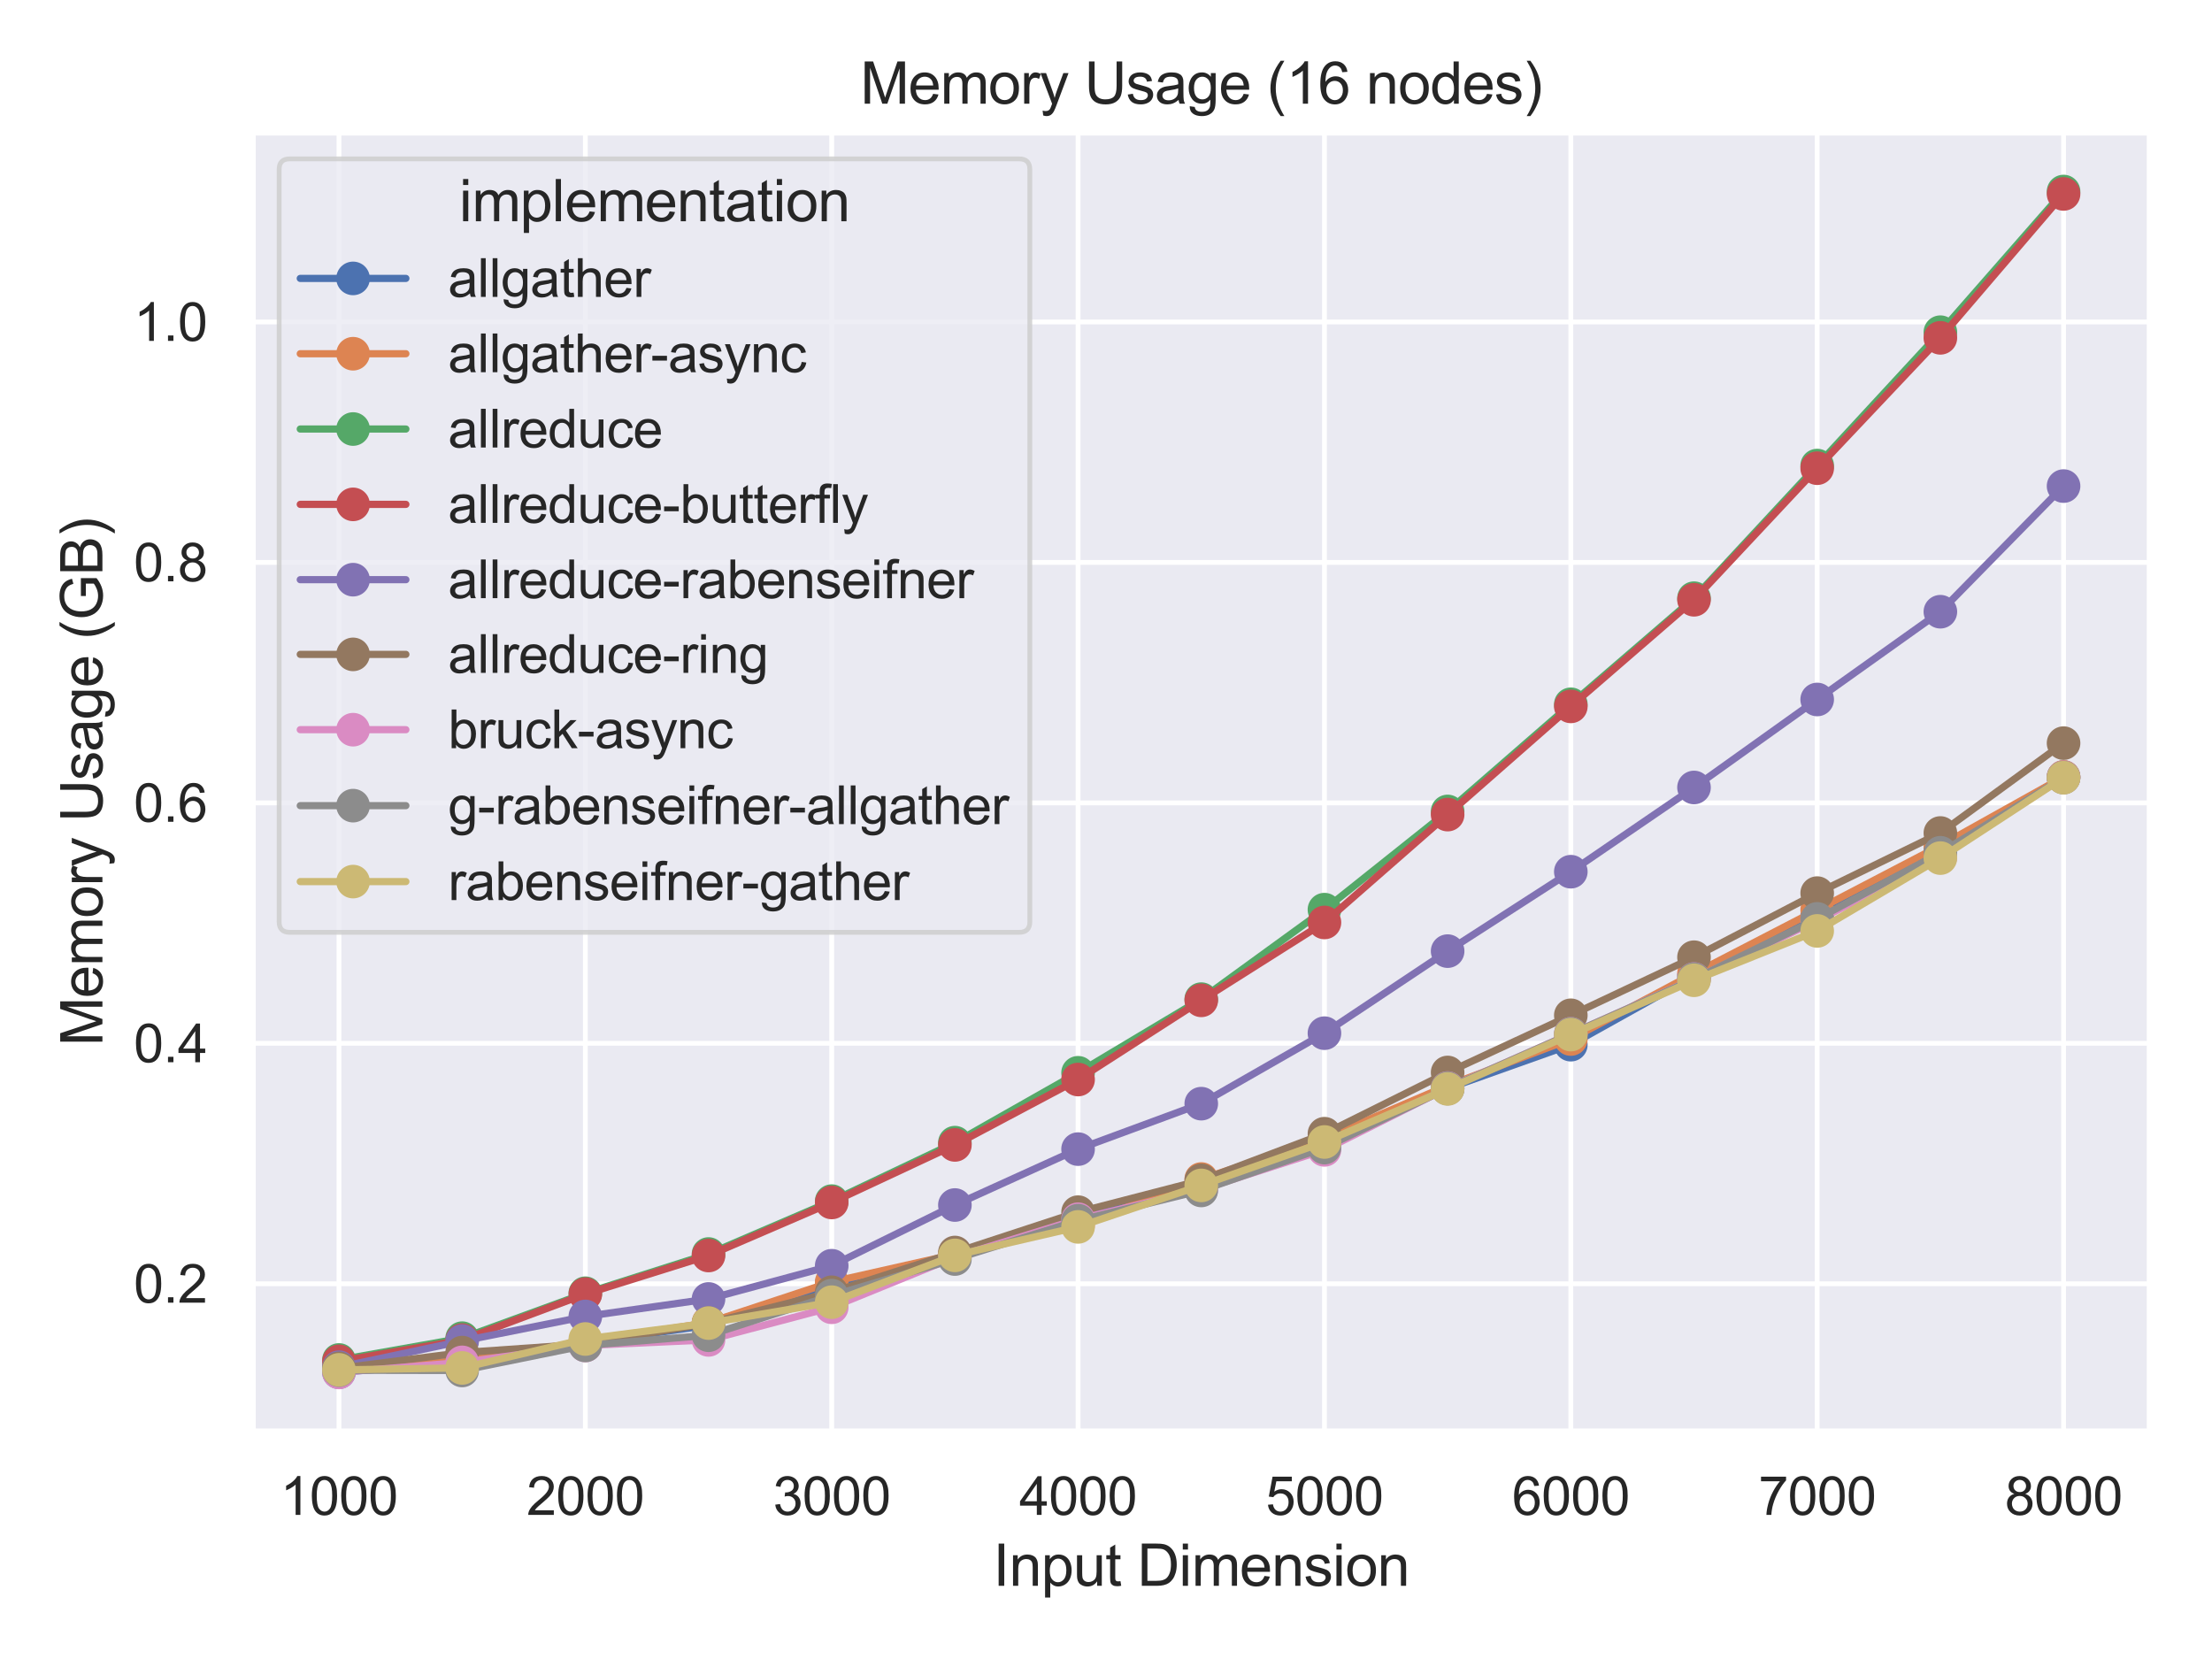 <?xml version="1.0" encoding="utf-8" standalone="no"?>
<!DOCTYPE svg PUBLIC "-//W3C//DTD SVG 1.1//EN"
  "http://www.w3.org/Graphics/SVG/1.1/DTD/svg11.dtd">
<svg height="345.6pt" version="1.1" viewBox="0 0 460.8 345.6" width="460.8pt" xmlns="http://www.w3.org/2000/svg" xmlns:xlink="http://www.w3.org/1999/xlink">
 <defs>
  <style type="text/css">*{stroke-linecap:butt;stroke-linejoin:round;}</style>
 </defs>
 <g id="figure_1">
  <g id="patch_1">
   <path d="M 0 345.6 
L 460.8 345.6 
L 460.8 0 
L 0 0 
z
" style="fill:#ffffff;"/>
  </g>
  <g id="axes_1">
   <g id="patch_2">
    <path d="M 52.65 298.204 
L 447.84 298.204 
L 447.84 27.6 
L 52.65 27.6 
z
" style="fill:#eaeaf2;"/>
   </g>
   <g id="matplotlib.axis_1">
    <g id="xtick_1">
     <g id="line2d_1">
      <path clip-path="url(#p76d28eff48)" d="M 70.613 298.204 
L 70.613 27.6 
" style="fill:none;stroke:#ffffff;stroke-linecap:round;"/>
     </g>
     <g id="text_1">
      <!-- 1000 -->
      <g style="fill:#262626;" transform="translate(58.379 315.577)scale(0.11 -0.11)">
       <defs>
        <path d="M 2384 0 
L 1822 0 
L 1822 3584 
Q 1619 3391 1289 3197 
Q 959 3003 697 2906 
L 697 3450 
Q 1169 3672 1522 3987 
Q 1875 4303 2022 4600 
L 2384 4600 
L 2384 0 
z
" id="ArialMT-31" transform="scale(0.016)"/>
        <path d="M 266 2259 
Q 266 3072 433 3567 
Q 600 4063 929 4331 
Q 1259 4600 1759 4600 
Q 2128 4600 2406 4451 
Q 2684 4303 2865 4023 
Q 3047 3744 3150 3342 
Q 3253 2941 3253 2259 
Q 3253 1453 3087 958 
Q 2922 463 2592 192 
Q 2263 -78 1759 -78 
Q 1097 -78 719 397 
Q 266 969 266 2259 
z
M 844 2259 
Q 844 1131 1108 757 
Q 1372 384 1759 384 
Q 2147 384 2411 759 
Q 2675 1134 2675 2259 
Q 2675 3391 2411 3762 
Q 2147 4134 1753 4134 
Q 1366 4134 1134 3806 
Q 844 3388 844 2259 
z
" id="ArialMT-30" transform="scale(0.016)"/>
       </defs>
       <use xlink:href="#ArialMT-31"/>
       <use x="55.615" xlink:href="#ArialMT-30"/>
       <use x="111.23" xlink:href="#ArialMT-30"/>
       <use x="166.846" xlink:href="#ArialMT-30"/>
      </g>
     </g>
    </g>
    <g id="xtick_2">
     <g id="line2d_2">
      <path clip-path="url(#p76d28eff48)" d="M 121.937 298.204 
L 121.937 27.6 
" style="fill:none;stroke:#ffffff;stroke-linecap:round;"/>
     </g>
     <g id="text_2">
      <!-- 2000 -->
      <g style="fill:#262626;" transform="translate(109.702 315.577)scale(0.11 -0.11)">
       <defs>
        <path d="M 3222 541 
L 3222 0 
L 194 0 
Q 188 203 259 391 
Q 375 700 629 1000 
Q 884 1300 1366 1694 
Q 2113 2306 2375 2664 
Q 2638 3022 2638 3341 
Q 2638 3675 2398 3904 
Q 2159 4134 1775 4134 
Q 1369 4134 1125 3890 
Q 881 3647 878 3216 
L 300 3275 
Q 359 3922 746 4261 
Q 1134 4600 1788 4600 
Q 2447 4600 2831 4234 
Q 3216 3869 3216 3328 
Q 3216 3053 3103 2787 
Q 2991 2522 2730 2228 
Q 2469 1934 1863 1422 
Q 1356 997 1212 845 
Q 1069 694 975 541 
L 3222 541 
z
" id="ArialMT-32" transform="scale(0.016)"/>
       </defs>
       <use xlink:href="#ArialMT-32"/>
       <use x="55.615" xlink:href="#ArialMT-30"/>
       <use x="111.23" xlink:href="#ArialMT-30"/>
       <use x="166.846" xlink:href="#ArialMT-30"/>
      </g>
     </g>
    </g>
    <g id="xtick_3">
     <g id="line2d_3">
      <path clip-path="url(#p76d28eff48)" d="M 173.26 298.204 
L 173.26 27.6 
" style="fill:none;stroke:#ffffff;stroke-linecap:round;"/>
     </g>
     <g id="text_3">
      <!-- 3000 -->
      <g style="fill:#262626;" transform="translate(161.026 315.577)scale(0.11 -0.11)">
       <defs>
        <path d="M 269 1209 
L 831 1284 
Q 928 806 1161 595 
Q 1394 384 1728 384 
Q 2125 384 2398 659 
Q 2672 934 2672 1341 
Q 2672 1728 2419 1979 
Q 2166 2231 1775 2231 
Q 1616 2231 1378 2169 
L 1441 2663 
Q 1497 2656 1531 2656 
Q 1891 2656 2178 2843 
Q 2466 3031 2466 3422 
Q 2466 3731 2256 3934 
Q 2047 4138 1716 4138 
Q 1388 4138 1169 3931 
Q 950 3725 888 3313 
L 325 3413 
Q 428 3978 793 4289 
Q 1159 4600 1703 4600 
Q 2078 4600 2393 4439 
Q 2709 4278 2876 4000 
Q 3044 3722 3044 3409 
Q 3044 3113 2884 2869 
Q 2725 2625 2413 2481 
Q 2819 2388 3044 2092 
Q 3269 1797 3269 1353 
Q 3269 753 2831 336 
Q 2394 -81 1725 -81 
Q 1122 -81 723 278 
Q 325 638 269 1209 
z
" id="ArialMT-33" transform="scale(0.016)"/>
       </defs>
       <use xlink:href="#ArialMT-33"/>
       <use x="55.615" xlink:href="#ArialMT-30"/>
       <use x="111.23" xlink:href="#ArialMT-30"/>
       <use x="166.846" xlink:href="#ArialMT-30"/>
      </g>
     </g>
    </g>
    <g id="xtick_4">
     <g id="line2d_4">
      <path clip-path="url(#p76d28eff48)" d="M 224.583 298.204 
L 224.583 27.6 
" style="fill:none;stroke:#ffffff;stroke-linecap:round;"/>
     </g>
     <g id="text_4">
      <!-- 4000 -->
      <g style="fill:#262626;" transform="translate(212.349 315.577)scale(0.11 -0.11)">
       <defs>
        <path d="M 2069 0 
L 2069 1097 
L 81 1097 
L 81 1613 
L 2172 4581 
L 2631 4581 
L 2631 1613 
L 3250 1613 
L 3250 1097 
L 2631 1097 
L 2631 0 
L 2069 0 
z
M 2069 1613 
L 2069 3678 
L 634 1613 
L 2069 1613 
z
" id="ArialMT-34" transform="scale(0.016)"/>
       </defs>
       <use xlink:href="#ArialMT-34"/>
       <use x="55.615" xlink:href="#ArialMT-30"/>
       <use x="111.23" xlink:href="#ArialMT-30"/>
       <use x="166.846" xlink:href="#ArialMT-30"/>
      </g>
     </g>
    </g>
    <g id="xtick_5">
     <g id="line2d_5">
      <path clip-path="url(#p76d28eff48)" d="M 275.907 298.204 
L 275.907 27.6 
" style="fill:none;stroke:#ffffff;stroke-linecap:round;"/>
     </g>
     <g id="text_5">
      <!-- 5000 -->
      <g style="fill:#262626;" transform="translate(263.673 315.577)scale(0.11 -0.11)">
       <defs>
        <path d="M 266 1200 
L 856 1250 
Q 922 819 1161 601 
Q 1400 384 1738 384 
Q 2144 384 2425 690 
Q 2706 997 2706 1503 
Q 2706 1984 2436 2262 
Q 2166 2541 1728 2541 
Q 1456 2541 1237 2417 
Q 1019 2294 894 2097 
L 366 2166 
L 809 4519 
L 3088 4519 
L 3088 3981 
L 1259 3981 
L 1013 2750 
Q 1425 3038 1878 3038 
Q 2478 3038 2890 2622 
Q 3303 2206 3303 1553 
Q 3303 931 2941 478 
Q 2500 -78 1738 -78 
Q 1113 -78 717 272 
Q 322 622 266 1200 
z
" id="ArialMT-35" transform="scale(0.016)"/>
       </defs>
       <use xlink:href="#ArialMT-35"/>
       <use x="55.615" xlink:href="#ArialMT-30"/>
       <use x="111.23" xlink:href="#ArialMT-30"/>
       <use x="166.846" xlink:href="#ArialMT-30"/>
      </g>
     </g>
    </g>
    <g id="xtick_6">
     <g id="line2d_6">
      <path clip-path="url(#p76d28eff48)" d="M 327.23 298.204 
L 327.23 27.6 
" style="fill:none;stroke:#ffffff;stroke-linecap:round;"/>
     </g>
     <g id="text_6">
      <!-- 6000 -->
      <g style="fill:#262626;" transform="translate(314.996 315.577)scale(0.11 -0.11)">
       <defs>
        <path d="M 3184 3459 
L 2625 3416 
Q 2550 3747 2413 3897 
Q 2184 4138 1850 4138 
Q 1581 4138 1378 3988 
Q 1113 3794 959 3422 
Q 806 3050 800 2363 
Q 1003 2672 1297 2822 
Q 1591 2972 1913 2972 
Q 2475 2972 2870 2558 
Q 3266 2144 3266 1488 
Q 3266 1056 3080 686 
Q 2894 316 2569 119 
Q 2244 -78 1831 -78 
Q 1128 -78 684 439 
Q 241 956 241 2144 
Q 241 3472 731 4075 
Q 1159 4600 1884 4600 
Q 2425 4600 2770 4297 
Q 3116 3994 3184 3459 
z
M 888 1484 
Q 888 1194 1011 928 
Q 1134 663 1356 523 
Q 1578 384 1822 384 
Q 2178 384 2434 671 
Q 2691 959 2691 1453 
Q 2691 1928 2437 2201 
Q 2184 2475 1800 2475 
Q 1419 2475 1153 2201 
Q 888 1928 888 1484 
z
" id="ArialMT-36" transform="scale(0.016)"/>
       </defs>
       <use xlink:href="#ArialMT-36"/>
       <use x="55.615" xlink:href="#ArialMT-30"/>
       <use x="111.23" xlink:href="#ArialMT-30"/>
       <use x="166.846" xlink:href="#ArialMT-30"/>
      </g>
     </g>
    </g>
    <g id="xtick_7">
     <g id="line2d_7">
      <path clip-path="url(#p76d28eff48)" d="M 378.553 298.204 
L 378.553 27.6 
" style="fill:none;stroke:#ffffff;stroke-linecap:round;"/>
     </g>
     <g id="text_7">
      <!-- 7000 -->
      <g style="fill:#262626;" transform="translate(366.319 315.577)scale(0.11 -0.11)">
       <defs>
        <path d="M 303 3981 
L 303 4522 
L 3269 4522 
L 3269 4084 
Q 2831 3619 2401 2847 
Q 1972 2075 1738 1259 
Q 1569 684 1522 0 
L 944 0 
Q 953 541 1156 1306 
Q 1359 2072 1739 2783 
Q 2119 3494 2547 3981 
L 303 3981 
z
" id="ArialMT-37" transform="scale(0.016)"/>
       </defs>
       <use xlink:href="#ArialMT-37"/>
       <use x="55.615" xlink:href="#ArialMT-30"/>
       <use x="111.23" xlink:href="#ArialMT-30"/>
       <use x="166.846" xlink:href="#ArialMT-30"/>
      </g>
     </g>
    </g>
    <g id="xtick_8">
     <g id="line2d_8">
      <path clip-path="url(#p76d28eff48)" d="M 429.877 298.204 
L 429.877 27.6 
" style="fill:none;stroke:#ffffff;stroke-linecap:round;"/>
     </g>
     <g id="text_8">
      <!-- 8000 -->
      <g style="fill:#262626;" transform="translate(417.643 315.577)scale(0.11 -0.11)">
       <defs>
        <path d="M 1131 2484 
Q 781 2613 612 2850 
Q 444 3088 444 3419 
Q 444 3919 803 4259 
Q 1163 4600 1759 4600 
Q 2359 4600 2725 4251 
Q 3091 3903 3091 3403 
Q 3091 3084 2923 2848 
Q 2756 2613 2416 2484 
Q 2838 2347 3058 2040 
Q 3278 1734 3278 1309 
Q 3278 722 2862 322 
Q 2447 -78 1769 -78 
Q 1091 -78 675 323 
Q 259 725 259 1325 
Q 259 1772 486 2073 
Q 713 2375 1131 2484 
z
M 1019 3438 
Q 1019 3113 1228 2906 
Q 1438 2700 1772 2700 
Q 2097 2700 2305 2904 
Q 2513 3109 2513 3406 
Q 2513 3716 2298 3927 
Q 2084 4138 1766 4138 
Q 1444 4138 1231 3931 
Q 1019 3725 1019 3438 
z
M 838 1322 
Q 838 1081 952 856 
Q 1066 631 1291 507 
Q 1516 384 1775 384 
Q 2178 384 2440 643 
Q 2703 903 2703 1303 
Q 2703 1709 2433 1975 
Q 2163 2241 1756 2241 
Q 1359 2241 1098 1978 
Q 838 1716 838 1322 
z
" id="ArialMT-38" transform="scale(0.016)"/>
       </defs>
       <use xlink:href="#ArialMT-38"/>
       <use x="55.615" xlink:href="#ArialMT-30"/>
       <use x="111.23" xlink:href="#ArialMT-30"/>
       <use x="166.846" xlink:href="#ArialMT-30"/>
      </g>
     </g>
    </g>
    <g id="text_9">
     <!-- Input Dimension -->
     <g style="fill:#262626;" transform="translate(206.891 330.353)scale(0.12 -0.12)">
      <defs>
       <path d="M 597 0 
L 597 4581 
L 1203 4581 
L 1203 0 
L 597 0 
z
" id="ArialMT-49" transform="scale(0.016)"/>
       <path d="M 422 0 
L 422 3319 
L 928 3319 
L 928 2847 
Q 1294 3394 1984 3394 
Q 2284 3394 2536 3286 
Q 2788 3178 2913 3003 
Q 3038 2828 3088 2588 
Q 3119 2431 3119 2041 
L 3119 0 
L 2556 0 
L 2556 2019 
Q 2556 2363 2490 2533 
Q 2425 2703 2258 2804 
Q 2091 2906 1866 2906 
Q 1506 2906 1245 2678 
Q 984 2450 984 1813 
L 984 0 
L 422 0 
z
" id="ArialMT-6e" transform="scale(0.016)"/>
       <path d="M 422 -1272 
L 422 3319 
L 934 3319 
L 934 2888 
Q 1116 3141 1344 3267 
Q 1572 3394 1897 3394 
Q 2322 3394 2647 3175 
Q 2972 2956 3137 2557 
Q 3303 2159 3303 1684 
Q 3303 1175 3120 767 
Q 2938 359 2589 142 
Q 2241 -75 1856 -75 
Q 1575 -75 1351 44 
Q 1128 163 984 344 
L 984 -1272 
L 422 -1272 
z
M 931 1641 
Q 931 1000 1190 694 
Q 1450 388 1819 388 
Q 2194 388 2461 705 
Q 2728 1022 2728 1688 
Q 2728 2322 2467 2637 
Q 2206 2953 1844 2953 
Q 1484 2953 1207 2617 
Q 931 2281 931 1641 
z
" id="ArialMT-70" transform="scale(0.016)"/>
       <path d="M 2597 0 
L 2597 488 
Q 2209 -75 1544 -75 
Q 1250 -75 995 37 
Q 741 150 617 320 
Q 494 491 444 738 
Q 409 903 409 1263 
L 409 3319 
L 972 3319 
L 972 1478 
Q 972 1038 1006 884 
Q 1059 663 1231 536 
Q 1403 409 1656 409 
Q 1909 409 2131 539 
Q 2353 669 2445 892 
Q 2538 1116 2538 1541 
L 2538 3319 
L 3100 3319 
L 3100 0 
L 2597 0 
z
" id="ArialMT-75" transform="scale(0.016)"/>
       <path d="M 1650 503 
L 1731 6 
Q 1494 -44 1306 -44 
Q 1000 -44 831 53 
Q 663 150 594 308 
Q 525 466 525 972 
L 525 2881 
L 113 2881 
L 113 3319 
L 525 3319 
L 525 4141 
L 1084 4478 
L 1084 3319 
L 1650 3319 
L 1650 2881 
L 1084 2881 
L 1084 941 
Q 1084 700 1114 631 
Q 1144 563 1211 522 
Q 1278 481 1403 481 
Q 1497 481 1650 503 
z
" id="ArialMT-74" transform="scale(0.016)"/>
       <path id="ArialMT-20" transform="scale(0.016)"/>
       <path d="M 494 0 
L 494 4581 
L 2072 4581 
Q 2606 4581 2888 4516 
Q 3281 4425 3559 4188 
Q 3922 3881 4101 3404 
Q 4281 2928 4281 2316 
Q 4281 1794 4159 1391 
Q 4038 988 3847 723 
Q 3656 459 3429 307 
Q 3203 156 2883 78 
Q 2563 0 2147 0 
L 494 0 
z
M 1100 541 
L 2078 541 
Q 2531 541 2789 625 
Q 3047 709 3200 863 
Q 3416 1078 3536 1442 
Q 3656 1806 3656 2325 
Q 3656 3044 3420 3430 
Q 3184 3816 2847 3947 
Q 2603 4041 2063 4041 
L 1100 4041 
L 1100 541 
z
" id="ArialMT-44" transform="scale(0.016)"/>
       <path d="M 425 3934 
L 425 4581 
L 988 4581 
L 988 3934 
L 425 3934 
z
M 425 0 
L 425 3319 
L 988 3319 
L 988 0 
L 425 0 
z
" id="ArialMT-69" transform="scale(0.016)"/>
       <path d="M 422 0 
L 422 3319 
L 925 3319 
L 925 2853 
Q 1081 3097 1340 3245 
Q 1600 3394 1931 3394 
Q 2300 3394 2536 3241 
Q 2772 3088 2869 2813 
Q 3263 3394 3894 3394 
Q 4388 3394 4653 3120 
Q 4919 2847 4919 2278 
L 4919 0 
L 4359 0 
L 4359 2091 
Q 4359 2428 4304 2576 
Q 4250 2725 4106 2815 
Q 3963 2906 3769 2906 
Q 3419 2906 3187 2673 
Q 2956 2441 2956 1928 
L 2956 0 
L 2394 0 
L 2394 2156 
Q 2394 2531 2256 2718 
Q 2119 2906 1806 2906 
Q 1569 2906 1367 2781 
Q 1166 2656 1075 2415 
Q 984 2175 984 1722 
L 984 0 
L 422 0 
z
" id="ArialMT-6d" transform="scale(0.016)"/>
       <path d="M 2694 1069 
L 3275 997 
Q 3138 488 2766 206 
Q 2394 -75 1816 -75 
Q 1088 -75 661 373 
Q 234 822 234 1631 
Q 234 2469 665 2931 
Q 1097 3394 1784 3394 
Q 2450 3394 2872 2941 
Q 3294 2488 3294 1666 
Q 3294 1616 3291 1516 
L 816 1516 
Q 847 969 1125 678 
Q 1403 388 1819 388 
Q 2128 388 2347 550 
Q 2566 713 2694 1069 
z
M 847 1978 
L 2700 1978 
Q 2663 2397 2488 2606 
Q 2219 2931 1791 2931 
Q 1403 2931 1139 2672 
Q 875 2413 847 1978 
z
" id="ArialMT-65" transform="scale(0.016)"/>
       <path d="M 197 991 
L 753 1078 
Q 800 744 1014 566 
Q 1228 388 1613 388 
Q 2000 388 2187 545 
Q 2375 703 2375 916 
Q 2375 1106 2209 1216 
Q 2094 1291 1634 1406 
Q 1016 1563 777 1677 
Q 538 1791 414 1992 
Q 291 2194 291 2438 
Q 291 2659 392 2848 
Q 494 3038 669 3163 
Q 800 3259 1026 3326 
Q 1253 3394 1513 3394 
Q 1903 3394 2198 3281 
Q 2494 3169 2634 2976 
Q 2775 2784 2828 2463 
L 2278 2388 
Q 2241 2644 2061 2787 
Q 1881 2931 1553 2931 
Q 1166 2931 1000 2803 
Q 834 2675 834 2503 
Q 834 2394 903 2306 
Q 972 2216 1119 2156 
Q 1203 2125 1616 2013 
Q 2213 1853 2448 1751 
Q 2684 1650 2818 1456 
Q 2953 1263 2953 975 
Q 2953 694 2789 445 
Q 2625 197 2315 61 
Q 2006 -75 1616 -75 
Q 969 -75 630 194 
Q 291 463 197 991 
z
" id="ArialMT-73" transform="scale(0.016)"/>
       <path d="M 213 1659 
Q 213 2581 725 3025 
Q 1153 3394 1769 3394 
Q 2453 3394 2887 2945 
Q 3322 2497 3322 1706 
Q 3322 1066 3130 698 
Q 2938 331 2570 128 
Q 2203 -75 1769 -75 
Q 1072 -75 642 372 
Q 213 819 213 1659 
z
M 791 1659 
Q 791 1022 1069 705 
Q 1347 388 1769 388 
Q 2188 388 2466 706 
Q 2744 1025 2744 1678 
Q 2744 2294 2464 2611 
Q 2184 2928 1769 2928 
Q 1347 2928 1069 2612 
Q 791 2297 791 1659 
z
" id="ArialMT-6f" transform="scale(0.016)"/>
      </defs>
      <use xlink:href="#ArialMT-49"/>
      <use x="27.783" xlink:href="#ArialMT-6e"/>
      <use x="83.398" xlink:href="#ArialMT-70"/>
      <use x="139.014" xlink:href="#ArialMT-75"/>
      <use x="194.629" xlink:href="#ArialMT-74"/>
      <use x="222.412" xlink:href="#ArialMT-20"/>
      <use x="250.195" xlink:href="#ArialMT-44"/>
      <use x="322.412" xlink:href="#ArialMT-69"/>
      <use x="344.629" xlink:href="#ArialMT-6d"/>
      <use x="427.93" xlink:href="#ArialMT-65"/>
      <use x="483.545" xlink:href="#ArialMT-6e"/>
      <use x="539.16" xlink:href="#ArialMT-73"/>
      <use x="589.16" xlink:href="#ArialMT-69"/>
      <use x="611.377" xlink:href="#ArialMT-6f"/>
      <use x="666.992" xlink:href="#ArialMT-6e"/>
     </g>
    </g>
   </g>
   <g id="matplotlib.axis_2">
    <g id="ytick_1">
     <g id="line2d_9">
      <path clip-path="url(#p76d28eff48)" d="M 52.65 267.433 
L 447.84 267.433 
" style="fill:none;stroke:#ffffff;stroke-linecap:round;"/>
     </g>
     <g id="text_10">
      <!-- 0.2 -->
      <g style="fill:#262626;" transform="translate(27.86 271.37)scale(0.11 -0.11)">
       <defs>
        <path d="M 581 0 
L 581 641 
L 1222 641 
L 1222 0 
L 581 0 
z
" id="ArialMT-2e" transform="scale(0.016)"/>
       </defs>
       <use xlink:href="#ArialMT-30"/>
       <use x="55.615" xlink:href="#ArialMT-2e"/>
       <use x="83.398" xlink:href="#ArialMT-32"/>
      </g>
     </g>
    </g>
    <g id="ytick_2">
     <g id="line2d_10">
      <path clip-path="url(#p76d28eff48)" d="M 52.65 217.343 
L 447.84 217.343 
" style="fill:none;stroke:#ffffff;stroke-linecap:round;"/>
     </g>
     <g id="text_11">
      <!-- 0.4 -->
      <g style="fill:#262626;" transform="translate(27.86 221.28)scale(0.11 -0.11)">
       <use xlink:href="#ArialMT-30"/>
       <use x="55.615" xlink:href="#ArialMT-2e"/>
       <use x="83.398" xlink:href="#ArialMT-34"/>
      </g>
     </g>
    </g>
    <g id="ytick_3">
     <g id="line2d_11">
      <path clip-path="url(#p76d28eff48)" d="M 52.65 167.253 
L 447.84 167.253 
" style="fill:none;stroke:#ffffff;stroke-linecap:round;"/>
     </g>
     <g id="text_12">
      <!-- 0.6 -->
      <g style="fill:#262626;" transform="translate(27.86 171.19)scale(0.11 -0.11)">
       <use xlink:href="#ArialMT-30"/>
       <use x="55.615" xlink:href="#ArialMT-2e"/>
       <use x="83.398" xlink:href="#ArialMT-36"/>
      </g>
     </g>
    </g>
    <g id="ytick_4">
     <g id="line2d_12">
      <path clip-path="url(#p76d28eff48)" d="M 52.65 117.164 
L 447.84 117.164 
" style="fill:none;stroke:#ffffff;stroke-linecap:round;"/>
     </g>
     <g id="text_13">
      <!-- 0.8 -->
      <g style="fill:#262626;" transform="translate(27.86 121.1)scale(0.11 -0.11)">
       <use xlink:href="#ArialMT-30"/>
       <use x="55.615" xlink:href="#ArialMT-2e"/>
       <use x="83.398" xlink:href="#ArialMT-38"/>
      </g>
     </g>
    </g>
    <g id="ytick_5">
     <g id="line2d_13">
      <path clip-path="url(#p76d28eff48)" d="M 52.65 67.074 
L 447.84 67.074 
" style="fill:none;stroke:#ffffff;stroke-linecap:round;"/>
     </g>
     <g id="text_14">
      <!-- 1.0 -->
      <g style="fill:#262626;" transform="translate(27.86 71.011)scale(0.11 -0.11)">
       <use xlink:href="#ArialMT-31"/>
       <use x="55.615" xlink:href="#ArialMT-2e"/>
       <use x="83.398" xlink:href="#ArialMT-30"/>
      </g>
     </g>
    </g>
    <g id="text_15">
     <!-- Memory Usage (GB) -->
     <g style="fill:#262626;" transform="translate(21.334 217.91)rotate(-90)scale(0.12 -0.12)">
      <defs>
       <path d="M 475 0 
L 475 4581 
L 1388 4581 
L 2472 1338 
Q 2622 884 2691 659 
Q 2769 909 2934 1394 
L 4031 4581 
L 4847 4581 
L 4847 0 
L 4263 0 
L 4263 3834 
L 2931 0 
L 2384 0 
L 1059 3900 
L 1059 0 
L 475 0 
z
" id="ArialMT-4d" transform="scale(0.016)"/>
       <path d="M 416 0 
L 416 3319 
L 922 3319 
L 922 2816 
Q 1116 3169 1280 3281 
Q 1444 3394 1641 3394 
Q 1925 3394 2219 3213 
L 2025 2691 
Q 1819 2813 1613 2813 
Q 1428 2813 1281 2702 
Q 1134 2591 1072 2394 
Q 978 2094 978 1738 
L 978 0 
L 416 0 
z
" id="ArialMT-72" transform="scale(0.016)"/>
       <path d="M 397 -1278 
L 334 -750 
Q 519 -800 656 -800 
Q 844 -800 956 -737 
Q 1069 -675 1141 -563 
Q 1194 -478 1313 -144 
Q 1328 -97 1363 -6 
L 103 3319 
L 709 3319 
L 1400 1397 
Q 1534 1031 1641 628 
Q 1738 1016 1872 1384 
L 2581 3319 
L 3144 3319 
L 1881 -56 
Q 1678 -603 1566 -809 
Q 1416 -1088 1222 -1217 
Q 1028 -1347 759 -1347 
Q 597 -1347 397 -1278 
z
" id="ArialMT-79" transform="scale(0.016)"/>
       <path d="M 3500 4581 
L 4106 4581 
L 4106 1934 
Q 4106 1244 3950 837 
Q 3794 431 3386 176 
Q 2978 -78 2316 -78 
Q 1672 -78 1262 144 
Q 853 366 678 786 
Q 503 1206 503 1934 
L 503 4581 
L 1109 4581 
L 1109 1938 
Q 1109 1341 1220 1058 
Q 1331 775 1601 622 
Q 1872 469 2263 469 
Q 2931 469 3215 772 
Q 3500 1075 3500 1938 
L 3500 4581 
z
" id="ArialMT-55" transform="scale(0.016)"/>
       <path d="M 2588 409 
Q 2275 144 1986 34 
Q 1697 -75 1366 -75 
Q 819 -75 525 192 
Q 231 459 231 875 
Q 231 1119 342 1320 
Q 453 1522 633 1644 
Q 813 1766 1038 1828 
Q 1203 1872 1538 1913 
Q 2219 1994 2541 2106 
Q 2544 2222 2544 2253 
Q 2544 2597 2384 2738 
Q 2169 2928 1744 2928 
Q 1347 2928 1158 2789 
Q 969 2650 878 2297 
L 328 2372 
Q 403 2725 575 2942 
Q 747 3159 1072 3276 
Q 1397 3394 1825 3394 
Q 2250 3394 2515 3294 
Q 2781 3194 2906 3042 
Q 3031 2891 3081 2659 
Q 3109 2516 3109 2141 
L 3109 1391 
Q 3109 606 3145 398 
Q 3181 191 3288 0 
L 2700 0 
Q 2613 175 2588 409 
z
M 2541 1666 
Q 2234 1541 1622 1453 
Q 1275 1403 1131 1340 
Q 988 1278 909 1158 
Q 831 1038 831 891 
Q 831 666 1001 516 
Q 1172 366 1500 366 
Q 1825 366 2078 508 
Q 2331 650 2450 897 
Q 2541 1088 2541 1459 
L 2541 1666 
z
" id="ArialMT-61" transform="scale(0.016)"/>
       <path d="M 319 -275 
L 866 -356 
Q 900 -609 1056 -725 
Q 1266 -881 1628 -881 
Q 2019 -881 2231 -725 
Q 2444 -569 2519 -288 
Q 2563 -116 2559 434 
Q 2191 0 1641 0 
Q 956 0 581 494 
Q 206 988 206 1678 
Q 206 2153 378 2554 
Q 550 2956 876 3175 
Q 1203 3394 1644 3394 
Q 2231 3394 2613 2919 
L 2613 3319 
L 3131 3319 
L 3131 450 
Q 3131 -325 2973 -648 
Q 2816 -972 2473 -1159 
Q 2131 -1347 1631 -1347 
Q 1038 -1347 672 -1080 
Q 306 -813 319 -275 
z
M 784 1719 
Q 784 1066 1043 766 
Q 1303 466 1694 466 
Q 2081 466 2343 764 
Q 2606 1063 2606 1700 
Q 2606 2309 2336 2618 
Q 2066 2928 1684 2928 
Q 1309 2928 1046 2623 
Q 784 2319 784 1719 
z
" id="ArialMT-67" transform="scale(0.016)"/>
       <path d="M 1497 -1347 
Q 1031 -759 709 28 
Q 388 816 388 1659 
Q 388 2403 628 3084 
Q 909 3875 1497 4659 
L 1900 4659 
Q 1522 4009 1400 3731 
Q 1209 3300 1100 2831 
Q 966 2247 966 1656 
Q 966 153 1900 -1347 
L 1497 -1347 
z
" id="ArialMT-28" transform="scale(0.016)"/>
       <path d="M 2638 1797 
L 2638 2334 
L 4578 2338 
L 4578 638 
Q 4131 281 3656 101 
Q 3181 -78 2681 -78 
Q 2006 -78 1454 211 
Q 903 500 622 1047 
Q 341 1594 341 2269 
Q 341 2938 620 3517 
Q 900 4097 1425 4378 
Q 1950 4659 2634 4659 
Q 3131 4659 3532 4498 
Q 3934 4338 4162 4050 
Q 4391 3763 4509 3300 
L 3963 3150 
Q 3859 3500 3706 3700 
Q 3553 3900 3268 4020 
Q 2984 4141 2638 4141 
Q 2222 4141 1919 4014 
Q 1616 3888 1430 3681 
Q 1244 3475 1141 3228 
Q 966 2803 966 2306 
Q 966 1694 1177 1281 
Q 1388 869 1791 669 
Q 2194 469 2647 469 
Q 3041 469 3416 620 
Q 3791 772 3984 944 
L 3984 1797 
L 2638 1797 
z
" id="ArialMT-47" transform="scale(0.016)"/>
       <path d="M 469 0 
L 469 4581 
L 2188 4581 
Q 2713 4581 3030 4442 
Q 3347 4303 3526 4014 
Q 3706 3725 3706 3409 
Q 3706 3116 3547 2856 
Q 3388 2597 3066 2438 
Q 3481 2316 3704 2022 
Q 3928 1728 3928 1328 
Q 3928 1006 3792 729 
Q 3656 453 3456 303 
Q 3256 153 2954 76 
Q 2653 0 2216 0 
L 469 0 
z
M 1075 2656 
L 2066 2656 
Q 2469 2656 2644 2709 
Q 2875 2778 2992 2937 
Q 3109 3097 3109 3338 
Q 3109 3566 3000 3739 
Q 2891 3913 2687 3977 
Q 2484 4041 1991 4041 
L 1075 4041 
L 1075 2656 
z
M 1075 541 
L 2216 541 
Q 2509 541 2628 563 
Q 2838 600 2978 687 
Q 3119 775 3209 942 
Q 3300 1109 3300 1328 
Q 3300 1584 3169 1773 
Q 3038 1963 2805 2039 
Q 2572 2116 2134 2116 
L 1075 2116 
L 1075 541 
z
" id="ArialMT-42" transform="scale(0.016)"/>
       <path d="M 791 -1347 
L 388 -1347 
Q 1322 153 1322 1656 
Q 1322 2244 1188 2822 
Q 1081 3291 891 3722 
Q 769 4003 388 4659 
L 791 4659 
Q 1378 3875 1659 3084 
Q 1900 2403 1900 1659 
Q 1900 816 1576 28 
Q 1253 -759 791 -1347 
z
" id="ArialMT-29" transform="scale(0.016)"/>
      </defs>
      <use xlink:href="#ArialMT-4d"/>
      <use x="83.301" xlink:href="#ArialMT-65"/>
      <use x="138.916" xlink:href="#ArialMT-6d"/>
      <use x="222.217" xlink:href="#ArialMT-6f"/>
      <use x="277.832" xlink:href="#ArialMT-72"/>
      <use x="311.133" xlink:href="#ArialMT-79"/>
      <use x="361.133" xlink:href="#ArialMT-20"/>
      <use x="388.916" xlink:href="#ArialMT-55"/>
      <use x="461.133" xlink:href="#ArialMT-73"/>
      <use x="511.133" xlink:href="#ArialMT-61"/>
      <use x="566.748" xlink:href="#ArialMT-67"/>
      <use x="622.363" xlink:href="#ArialMT-65"/>
      <use x="677.979" xlink:href="#ArialMT-20"/>
      <use x="705.762" xlink:href="#ArialMT-28"/>
      <use x="739.062" xlink:href="#ArialMT-47"/>
      <use x="816.846" xlink:href="#ArialMT-42"/>
      <use x="883.545" xlink:href="#ArialMT-29"/>
     </g>
    </g>
   </g>
   <g id="line2d_14">
    <path clip-path="url(#p76d28eff48)" d="M 70.613 285.857 
L 96.275 283.978 
L 121.937 279.736 
L 147.598 276.089 
L 173.26 267.417 
L 198.922 261.547 
L 224.583 253.971 
L 250.245 246.708 
L 275.907 237.896 
L 301.568 226.751 
L 327.23 217.625 
L 352.892 203.318 
L 378.553 190.686 
L 404.215 176.692 
L 429.877 161.884 
" style="fill:none;stroke:#4c72b0;stroke-linecap:round;stroke-width:1.5;"/>
    <defs>
     <path d="M 0 3 
C 0.796 3 1.559 2.684 2.121 2.121 
C 2.684 1.559 3 0.796 3 0 
C 3 -0.796 2.684 -1.559 2.121 -2.121 
C 1.559 -2.684 0.796 -3 0 -3 
C -0.796 -3 -1.559 -2.684 -2.121 -2.121 
C -2.684 -1.559 -3 -0.796 -3 0 
C -3 0.796 -2.684 1.559 -2.121 2.121 
C -1.559 2.684 -0.796 3 0 3 
z
" id="m56d9f9e472" style="stroke:#4c72b0;"/>
    </defs>
    <g clip-path="url(#p76d28eff48)">
     <use style="fill:#4c72b0;stroke:#4c72b0;" x="70.613" xlink:href="#m56d9f9e472" y="285.857"/>
     <use style="fill:#4c72b0;stroke:#4c72b0;" x="96.275" xlink:href="#m56d9f9e472" y="283.978"/>
     <use style="fill:#4c72b0;stroke:#4c72b0;" x="121.937" xlink:href="#m56d9f9e472" y="279.736"/>
     <use style="fill:#4c72b0;stroke:#4c72b0;" x="147.598" xlink:href="#m56d9f9e472" y="276.089"/>
     <use style="fill:#4c72b0;stroke:#4c72b0;" x="173.26" xlink:href="#m56d9f9e472" y="267.417"/>
     <use style="fill:#4c72b0;stroke:#4c72b0;" x="198.922" xlink:href="#m56d9f9e472" y="261.547"/>
     <use style="fill:#4c72b0;stroke:#4c72b0;" x="224.583" xlink:href="#m56d9f9e472" y="253.971"/>
     <use style="fill:#4c72b0;stroke:#4c72b0;" x="250.245" xlink:href="#m56d9f9e472" y="246.708"/>
     <use style="fill:#4c72b0;stroke:#4c72b0;" x="275.907" xlink:href="#m56d9f9e472" y="237.896"/>
     <use style="fill:#4c72b0;stroke:#4c72b0;" x="301.568" xlink:href="#m56d9f9e472" y="226.751"/>
     <use style="fill:#4c72b0;stroke:#4c72b0;" x="327.23" xlink:href="#m56d9f9e472" y="217.625"/>
     <use style="fill:#4c72b0;stroke:#4c72b0;" x="352.892" xlink:href="#m56d9f9e472" y="203.318"/>
     <use style="fill:#4c72b0;stroke:#4c72b0;" x="378.553" xlink:href="#m56d9f9e472" y="190.686"/>
     <use style="fill:#4c72b0;stroke:#4c72b0;" x="404.215" xlink:href="#m56d9f9e472" y="176.692"/>
     <use style="fill:#4c72b0;stroke:#4c72b0;" x="429.877" xlink:href="#m56d9f9e472" y="161.884"/>
    </g>
   </g>
   <g id="line2d_15">
    <path clip-path="url(#p76d28eff48)" d="M 70.613 285.512 
L 96.275 283.383 
L 121.937 279.486 
L 147.598 275.526 
L 173.26 267.057 
L 198.922 261.281 
L 224.583 255.239 
L 250.245 245.613 
L 275.907 237.16 
L 301.568 226.156 
L 327.23 216.451 
L 352.892 202.817 
L 378.553 189.543 
L 404.215 176.16 
L 429.877 161.837 
" style="fill:none;stroke:#dd8452;stroke-linecap:round;stroke-width:1.5;"/>
    <defs>
     <path d="M 0 3 
C 0.796 3 1.559 2.684 2.121 2.121 
C 2.684 1.559 3 0.796 3 0 
C 3 -0.796 2.684 -1.559 2.121 -2.121 
C 1.559 -2.684 0.796 -3 0 -3 
C -0.796 -3 -1.559 -2.684 -2.121 -2.121 
C -2.684 -1.559 -3 -0.796 -3 0 
C -3 0.796 -2.684 1.559 -2.121 2.121 
C -1.559 2.684 -0.796 3 0 3 
z
" id="mff3e3ce5d7" style="stroke:#dd8452;"/>
    </defs>
    <g clip-path="url(#p76d28eff48)">
     <use style="fill:#dd8452;stroke:#dd8452;" x="70.613" xlink:href="#mff3e3ce5d7" y="285.512"/>
     <use style="fill:#dd8452;stroke:#dd8452;" x="96.275" xlink:href="#mff3e3ce5d7" y="283.383"/>
     <use style="fill:#dd8452;stroke:#dd8452;" x="121.937" xlink:href="#mff3e3ce5d7" y="279.486"/>
     <use style="fill:#dd8452;stroke:#dd8452;" x="147.598" xlink:href="#mff3e3ce5d7" y="275.526"/>
     <use style="fill:#dd8452;stroke:#dd8452;" x="173.26" xlink:href="#mff3e3ce5d7" y="267.057"/>
     <use style="fill:#dd8452;stroke:#dd8452;" x="198.922" xlink:href="#mff3e3ce5d7" y="261.281"/>
     <use style="fill:#dd8452;stroke:#dd8452;" x="224.583" xlink:href="#mff3e3ce5d7" y="255.239"/>
     <use style="fill:#dd8452;stroke:#dd8452;" x="250.245" xlink:href="#mff3e3ce5d7" y="245.613"/>
     <use style="fill:#dd8452;stroke:#dd8452;" x="275.907" xlink:href="#mff3e3ce5d7" y="237.16"/>
     <use style="fill:#dd8452;stroke:#dd8452;" x="301.568" xlink:href="#mff3e3ce5d7" y="226.156"/>
     <use style="fill:#dd8452;stroke:#dd8452;" x="327.23" xlink:href="#mff3e3ce5d7" y="216.451"/>
     <use style="fill:#dd8452;stroke:#dd8452;" x="352.892" xlink:href="#mff3e3ce5d7" y="202.817"/>
     <use style="fill:#dd8452;stroke:#dd8452;" x="378.553" xlink:href="#mff3e3ce5d7" y="189.543"/>
     <use style="fill:#dd8452;stroke:#dd8452;" x="404.215" xlink:href="#mff3e3ce5d7" y="176.16"/>
     <use style="fill:#dd8452;stroke:#dd8452;" x="429.877" xlink:href="#mff3e3ce5d7" y="161.837"/>
    </g>
   </g>
   <g id="line2d_16">
    <path clip-path="url(#p76d28eff48)" d="M 70.613 283.305 
L 96.275 278.766 
L 121.937 269.405 
L 147.598 261.234 
L 173.26 250.215 
L 198.922 238.037 
L 224.583 223.479 
L 250.245 208.139 
L 275.907 189.496 
L 301.568 169.038 
L 327.23 146.717 
L 352.892 124.615 
L 378.553 96.987 
L 404.215 69.203 
L 429.877 39.9 
" style="fill:none;stroke:#55a868;stroke-linecap:round;stroke-width:1.5;"/>
    <defs>
     <path d="M 0 3 
C 0.796 3 1.559 2.684 2.121 2.121 
C 2.684 1.559 3 0.796 3 0 
C 3 -0.796 2.684 -1.559 2.121 -2.121 
C 1.559 -2.684 0.796 -3 0 -3 
C -0.796 -3 -1.559 -2.684 -2.121 -2.121 
C -2.684 -1.559 -3 -0.796 -3 0 
C -3 0.796 -2.684 1.559 -2.121 2.121 
C -1.559 2.684 -0.796 3 0 3 
z
" id="mee4fd7d419" style="stroke:#55a868;"/>
    </defs>
    <g clip-path="url(#p76d28eff48)">
     <use style="fill:#55a868;stroke:#55a868;" x="70.613" xlink:href="#mee4fd7d419" y="283.305"/>
     <use style="fill:#55a868;stroke:#55a868;" x="96.275" xlink:href="#mee4fd7d419" y="278.766"/>
     <use style="fill:#55a868;stroke:#55a868;" x="121.937" xlink:href="#mee4fd7d419" y="269.405"/>
     <use style="fill:#55a868;stroke:#55a868;" x="147.598" xlink:href="#mee4fd7d419" y="261.234"/>
     <use style="fill:#55a868;stroke:#55a868;" x="173.26" xlink:href="#mee4fd7d419" y="250.215"/>
     <use style="fill:#55a868;stroke:#55a868;" x="198.922" xlink:href="#mee4fd7d419" y="238.037"/>
     <use style="fill:#55a868;stroke:#55a868;" x="224.583" xlink:href="#mee4fd7d419" y="223.479"/>
     <use style="fill:#55a868;stroke:#55a868;" x="250.245" xlink:href="#mee4fd7d419" y="208.139"/>
     <use style="fill:#55a868;stroke:#55a868;" x="275.907" xlink:href="#mee4fd7d419" y="189.496"/>
     <use style="fill:#55a868;stroke:#55a868;" x="301.568" xlink:href="#mee4fd7d419" y="169.038"/>
     <use style="fill:#55a868;stroke:#55a868;" x="327.23" xlink:href="#mee4fd7d419" y="146.717"/>
     <use style="fill:#55a868;stroke:#55a868;" x="352.892" xlink:href="#mee4fd7d419" y="124.615"/>
     <use style="fill:#55a868;stroke:#55a868;" x="378.553" xlink:href="#mee4fd7d419" y="96.987"/>
     <use style="fill:#55a868;stroke:#55a868;" x="404.215" xlink:href="#mee4fd7d419" y="69.203"/>
     <use style="fill:#55a868;stroke:#55a868;" x="429.877" xlink:href="#mee4fd7d419" y="39.9"/>
    </g>
   </g>
   <g id="line2d_17">
    <path clip-path="url(#p76d28eff48)" d="M 70.613 283.587 
L 96.275 279.157 
L 121.937 269.577 
L 147.598 261.547 
L 173.26 250.496 
L 198.922 238.506 
L 224.583 224.888 
L 250.245 208.39 
L 275.907 192.165 
L 301.568 169.695 
L 327.23 147.155 
L 352.892 124.943 
L 378.553 97.535 
L 404.215 70.377 
L 429.877 40.401 
" style="fill:none;stroke:#c44e52;stroke-linecap:round;stroke-width:1.5;"/>
    <defs>
     <path d="M 0 3 
C 0.796 3 1.559 2.684 2.121 2.121 
C 2.684 1.559 3 0.796 3 0 
C 3 -0.796 2.684 -1.559 2.121 -2.121 
C 1.559 -2.684 0.796 -3 0 -3 
C -0.796 -3 -1.559 -2.684 -2.121 -2.121 
C -2.684 -1.559 -3 -0.796 -3 0 
C -3 0.796 -2.684 1.559 -2.121 2.121 
C -1.559 2.684 -0.796 3 0 3 
z
" id="m945e514882" style="stroke:#c44e52;"/>
    </defs>
    <g clip-path="url(#p76d28eff48)">
     <use style="fill:#c44e52;stroke:#c44e52;" x="70.613" xlink:href="#m945e514882" y="283.587"/>
     <use style="fill:#c44e52;stroke:#c44e52;" x="96.275" xlink:href="#m945e514882" y="279.157"/>
     <use style="fill:#c44e52;stroke:#c44e52;" x="121.937" xlink:href="#m945e514882" y="269.577"/>
     <use style="fill:#c44e52;stroke:#c44e52;" x="147.598" xlink:href="#m945e514882" y="261.547"/>
     <use style="fill:#c44e52;stroke:#c44e52;" x="173.26" xlink:href="#m945e514882" y="250.496"/>
     <use style="fill:#c44e52;stroke:#c44e52;" x="198.922" xlink:href="#m945e514882" y="238.506"/>
     <use style="fill:#c44e52;stroke:#c44e52;" x="224.583" xlink:href="#m945e514882" y="224.888"/>
     <use style="fill:#c44e52;stroke:#c44e52;" x="250.245" xlink:href="#m945e514882" y="208.39"/>
     <use style="fill:#c44e52;stroke:#c44e52;" x="275.907" xlink:href="#m945e514882" y="192.165"/>
     <use style="fill:#c44e52;stroke:#c44e52;" x="301.568" xlink:href="#m945e514882" y="169.695"/>
     <use style="fill:#c44e52;stroke:#c44e52;" x="327.23" xlink:href="#m945e514882" y="147.155"/>
     <use style="fill:#c44e52;stroke:#c44e52;" x="352.892" xlink:href="#m945e514882" y="124.943"/>
     <use style="fill:#c44e52;stroke:#c44e52;" x="378.553" xlink:href="#m945e514882" y="97.535"/>
     <use style="fill:#c44e52;stroke:#c44e52;" x="404.215" xlink:href="#m945e514882" y="70.377"/>
     <use style="fill:#c44e52;stroke:#c44e52;" x="429.877" xlink:href="#m945e514882" y="40.401"/>
    </g>
   </g>
   <g id="line2d_18">
    <path clip-path="url(#p76d28eff48)" d="M 70.613 284.808 
L 96.275 279.361 
L 121.937 274.242 
L 147.598 270.595 
L 173.26 263.676 
L 198.922 251.029 
L 224.583 239.383 
L 250.245 229.913 
L 275.907 215.23 
L 301.568 198.137 
L 327.23 181.592 
L 352.892 164.045 
L 378.553 145.715 
L 404.215 127.432 
L 429.877 101.26 
" style="fill:none;stroke:#8172b3;stroke-linecap:round;stroke-width:1.5;"/>
    <defs>
     <path d="M 0 3 
C 0.796 3 1.559 2.684 2.121 2.121 
C 2.684 1.559 3 0.796 3 0 
C 3 -0.796 2.684 -1.559 2.121 -2.121 
C 1.559 -2.684 0.796 -3 0 -3 
C -0.796 -3 -1.559 -2.684 -2.121 -2.121 
C -2.684 -1.559 -3 -0.796 -3 0 
C -3 0.796 -2.684 1.559 -2.121 2.121 
C -1.559 2.684 -0.796 3 0 3 
z
" id="mcd84200a72" style="stroke:#8172b3;"/>
    </defs>
    <g clip-path="url(#p76d28eff48)">
     <use style="fill:#8172b3;stroke:#8172b3;" x="70.613" xlink:href="#mcd84200a72" y="284.808"/>
     <use style="fill:#8172b3;stroke:#8172b3;" x="96.275" xlink:href="#mcd84200a72" y="279.361"/>
     <use style="fill:#8172b3;stroke:#8172b3;" x="121.937" xlink:href="#mcd84200a72" y="274.242"/>
     <use style="fill:#8172b3;stroke:#8172b3;" x="147.598" xlink:href="#mcd84200a72" y="270.595"/>
     <use style="fill:#8172b3;stroke:#8172b3;" x="173.26" xlink:href="#mcd84200a72" y="263.676"/>
     <use style="fill:#8172b3;stroke:#8172b3;" x="198.922" xlink:href="#mcd84200a72" y="251.029"/>
     <use style="fill:#8172b3;stroke:#8172b3;" x="224.583" xlink:href="#mcd84200a72" y="239.383"/>
     <use style="fill:#8172b3;stroke:#8172b3;" x="250.245" xlink:href="#mcd84200a72" y="229.913"/>
     <use style="fill:#8172b3;stroke:#8172b3;" x="275.907" xlink:href="#mcd84200a72" y="215.23"/>
     <use style="fill:#8172b3;stroke:#8172b3;" x="301.568" xlink:href="#mcd84200a72" y="198.137"/>
     <use style="fill:#8172b3;stroke:#8172b3;" x="327.23" xlink:href="#mcd84200a72" y="181.592"/>
     <use style="fill:#8172b3;stroke:#8172b3;" x="352.892" xlink:href="#mcd84200a72" y="164.045"/>
     <use style="fill:#8172b3;stroke:#8172b3;" x="378.553" xlink:href="#mcd84200a72" y="145.715"/>
     <use style="fill:#8172b3;stroke:#8172b3;" x="404.215" xlink:href="#mcd84200a72" y="127.432"/>
     <use style="fill:#8172b3;stroke:#8172b3;" x="429.877" xlink:href="#mcd84200a72" y="101.26"/>
    </g>
   </g>
   <g id="line2d_19">
    <path clip-path="url(#p76d28eff48)" d="M 70.613 285.058 
L 96.275 281.771 
L 121.937 279.987 
L 147.598 275.651 
L 173.26 269.202 
L 198.922 260.921 
L 224.583 252.516 
L 250.245 245.879 
L 275.907 236.174 
L 301.568 223.417 
L 327.23 211.505 
L 352.892 199.405 
L 378.553 186.053 
L 404.215 173.53 
L 429.877 154.809 
" style="fill:none;stroke:#937860;stroke-linecap:round;stroke-width:1.5;"/>
    <defs>
     <path d="M 0 3 
C 0.796 3 1.559 2.684 2.121 2.121 
C 2.684 1.559 3 0.796 3 0 
C 3 -0.796 2.684 -1.559 2.121 -2.121 
C 1.559 -2.684 0.796 -3 0 -3 
C -0.796 -3 -1.559 -2.684 -2.121 -2.121 
C -2.684 -1.559 -3 -0.796 -3 0 
C -3 0.796 -2.684 1.559 -2.121 2.121 
C -1.559 2.684 -0.796 3 0 3 
z
" id="mc35ce37a8e" style="stroke:#937860;"/>
    </defs>
    <g clip-path="url(#p76d28eff48)">
     <use style="fill:#937860;stroke:#937860;" x="70.613" xlink:href="#mc35ce37a8e" y="285.058"/>
     <use style="fill:#937860;stroke:#937860;" x="96.275" xlink:href="#mc35ce37a8e" y="281.771"/>
     <use style="fill:#937860;stroke:#937860;" x="121.937" xlink:href="#mc35ce37a8e" y="279.987"/>
     <use style="fill:#937860;stroke:#937860;" x="147.598" xlink:href="#mc35ce37a8e" y="275.651"/>
     <use style="fill:#937860;stroke:#937860;" x="173.26" xlink:href="#mc35ce37a8e" y="269.202"/>
     <use style="fill:#937860;stroke:#937860;" x="198.922" xlink:href="#mc35ce37a8e" y="260.921"/>
     <use style="fill:#937860;stroke:#937860;" x="224.583" xlink:href="#mc35ce37a8e" y="252.516"/>
     <use style="fill:#937860;stroke:#937860;" x="250.245" xlink:href="#mc35ce37a8e" y="245.879"/>
     <use style="fill:#937860;stroke:#937860;" x="275.907" xlink:href="#mc35ce37a8e" y="236.174"/>
     <use style="fill:#937860;stroke:#937860;" x="301.568" xlink:href="#mc35ce37a8e" y="223.417"/>
     <use style="fill:#937860;stroke:#937860;" x="327.23" xlink:href="#mc35ce37a8e" y="211.505"/>
     <use style="fill:#937860;stroke:#937860;" x="352.892" xlink:href="#mc35ce37a8e" y="199.405"/>
     <use style="fill:#937860;stroke:#937860;" x="378.553" xlink:href="#mc35ce37a8e" y="186.053"/>
     <use style="fill:#937860;stroke:#937860;" x="404.215" xlink:href="#mc35ce37a8e" y="173.53"/>
     <use style="fill:#937860;stroke:#937860;" x="429.877" xlink:href="#mc35ce37a8e" y="154.809"/>
    </g>
   </g>
   <g id="line2d_20">
    <path clip-path="url(#p76d28eff48)" d="M 70.613 285.904 
L 96.275 283.806 
L 121.937 280.284 
L 147.598 279.126 
L 173.26 272.332 
L 198.922 261.876 
L 224.583 253.987 
L 250.245 247.804 
L 275.907 239.539 
L 301.568 226.657 
L 327.23 215.355 
L 352.892 203.944 
L 378.553 191.782 
L 404.215 178.555 
L 429.877 161.916 
" style="fill:none;stroke:#da8bc3;stroke-linecap:round;stroke-width:1.5;"/>
    <defs>
     <path d="M 0 3 
C 0.796 3 1.559 2.684 2.121 2.121 
C 2.684 1.559 3 0.796 3 0 
C 3 -0.796 2.684 -1.559 2.121 -2.121 
C 1.559 -2.684 0.796 -3 0 -3 
C -0.796 -3 -1.559 -2.684 -2.121 -2.121 
C -2.684 -1.559 -3 -0.796 -3 0 
C -3 0.796 -2.684 1.559 -2.121 2.121 
C -1.559 2.684 -0.796 3 0 3 
z
" id="m3d6ddf38b8" style="stroke:#da8bc3;"/>
    </defs>
    <g clip-path="url(#p76d28eff48)">
     <use style="fill:#da8bc3;stroke:#da8bc3;" x="70.613" xlink:href="#m3d6ddf38b8" y="285.904"/>
     <use style="fill:#da8bc3;stroke:#da8bc3;" x="96.275" xlink:href="#m3d6ddf38b8" y="283.806"/>
     <use style="fill:#da8bc3;stroke:#da8bc3;" x="121.937" xlink:href="#m3d6ddf38b8" y="280.284"/>
     <use style="fill:#da8bc3;stroke:#da8bc3;" x="147.598" xlink:href="#m3d6ddf38b8" y="279.126"/>
     <use style="fill:#da8bc3;stroke:#da8bc3;" x="173.26" xlink:href="#m3d6ddf38b8" y="272.332"/>
     <use style="fill:#da8bc3;stroke:#da8bc3;" x="198.922" xlink:href="#m3d6ddf38b8" y="261.876"/>
     <use style="fill:#da8bc3;stroke:#da8bc3;" x="224.583" xlink:href="#m3d6ddf38b8" y="253.987"/>
     <use style="fill:#da8bc3;stroke:#da8bc3;" x="250.245" xlink:href="#m3d6ddf38b8" y="247.804"/>
     <use style="fill:#da8bc3;stroke:#da8bc3;" x="275.907" xlink:href="#m3d6ddf38b8" y="239.539"/>
     <use style="fill:#da8bc3;stroke:#da8bc3;" x="301.568" xlink:href="#m3d6ddf38b8" y="226.657"/>
     <use style="fill:#da8bc3;stroke:#da8bc3;" x="327.23" xlink:href="#m3d6ddf38b8" y="215.355"/>
     <use style="fill:#da8bc3;stroke:#da8bc3;" x="352.892" xlink:href="#m3d6ddf38b8" y="203.944"/>
     <use style="fill:#da8bc3;stroke:#da8bc3;" x="378.553" xlink:href="#m3d6ddf38b8" y="191.782"/>
     <use style="fill:#da8bc3;stroke:#da8bc3;" x="404.215" xlink:href="#m3d6ddf38b8" y="178.555"/>
     <use style="fill:#da8bc3;stroke:#da8bc3;" x="429.877" xlink:href="#m3d6ddf38b8" y="161.916"/>
    </g>
   </g>
   <g id="line2d_21">
    <path clip-path="url(#p76d28eff48)" d="M 70.613 285.45 
L 96.275 285.497 
L 121.937 280.284 
L 147.598 278.155 
L 173.26 269.906 
L 198.922 262.283 
L 224.583 254.284 
L 250.245 247.992 
L 275.907 239.07 
L 301.568 226.704 
L 327.23 215.371 
L 352.892 203.975 
L 378.553 191.422 
L 404.215 177.647 
L 429.877 161.978 
" style="fill:none;stroke:#8c8c8c;stroke-linecap:round;stroke-width:1.5;"/>
    <defs>
     <path d="M 0 3 
C 0.796 3 1.559 2.684 2.121 2.121 
C 2.684 1.559 3 0.796 3 0 
C 3 -0.796 2.684 -1.559 2.121 -2.121 
C 1.559 -2.684 0.796 -3 0 -3 
C -0.796 -3 -1.559 -2.684 -2.121 -2.121 
C -2.684 -1.559 -3 -0.796 -3 0 
C -3 0.796 -2.684 1.559 -2.121 2.121 
C -1.559 2.684 -0.796 3 0 3 
z
" id="mce781d0090" style="stroke:#8c8c8c;"/>
    </defs>
    <g clip-path="url(#p76d28eff48)">
     <use style="fill:#8c8c8c;stroke:#8c8c8c;" x="70.613" xlink:href="#mce781d0090" y="285.45"/>
     <use style="fill:#8c8c8c;stroke:#8c8c8c;" x="96.275" xlink:href="#mce781d0090" y="285.497"/>
     <use style="fill:#8c8c8c;stroke:#8c8c8c;" x="121.937" xlink:href="#mce781d0090" y="280.284"/>
     <use style="fill:#8c8c8c;stroke:#8c8c8c;" x="147.598" xlink:href="#mce781d0090" y="278.155"/>
     <use style="fill:#8c8c8c;stroke:#8c8c8c;" x="173.26" xlink:href="#mce781d0090" y="269.906"/>
     <use style="fill:#8c8c8c;stroke:#8c8c8c;" x="198.922" xlink:href="#mce781d0090" y="262.283"/>
     <use style="fill:#8c8c8c;stroke:#8c8c8c;" x="224.583" xlink:href="#mce781d0090" y="254.284"/>
     <use style="fill:#8c8c8c;stroke:#8c8c8c;" x="250.245" xlink:href="#mce781d0090" y="247.992"/>
     <use style="fill:#8c8c8c;stroke:#8c8c8c;" x="275.907" xlink:href="#mce781d0090" y="239.07"/>
     <use style="fill:#8c8c8c;stroke:#8c8c8c;" x="301.568" xlink:href="#mce781d0090" y="226.704"/>
     <use style="fill:#8c8c8c;stroke:#8c8c8c;" x="327.23" xlink:href="#mce781d0090" y="215.371"/>
     <use style="fill:#8c8c8c;stroke:#8c8c8c;" x="352.892" xlink:href="#mce781d0090" y="203.975"/>
     <use style="fill:#8c8c8c;stroke:#8c8c8c;" x="378.553" xlink:href="#mce781d0090" y="191.422"/>
     <use style="fill:#8c8c8c;stroke:#8c8c8c;" x="404.215" xlink:href="#mce781d0090" y="177.647"/>
     <use style="fill:#8c8c8c;stroke:#8c8c8c;" x="429.877" xlink:href="#mce781d0090" y="161.978"/>
    </g>
   </g>
   <g id="line2d_22">
    <path clip-path="url(#p76d28eff48)" d="M 70.613 285.371 
L 96.275 284.964 
L 121.937 278.938 
L 147.598 275.62 
L 173.26 271.268 
L 198.922 261.516 
L 224.583 255.584 
L 250.245 246.943 
L 275.907 237.896 
L 301.568 226.845 
L 327.23 215.527 
L 352.892 204.21 
L 378.553 193.926 
L 404.215 178.758 
L 429.877 162.01 
" style="fill:none;stroke:#ccb974;stroke-linecap:round;stroke-width:1.5;"/>
    <defs>
     <path d="M 0 3 
C 0.796 3 1.559 2.684 2.121 2.121 
C 2.684 1.559 3 0.796 3 0 
C 3 -0.796 2.684 -1.559 2.121 -2.121 
C 1.559 -2.684 0.796 -3 0 -3 
C -0.796 -3 -1.559 -2.684 -2.121 -2.121 
C -2.684 -1.559 -3 -0.796 -3 0 
C -3 0.796 -2.684 1.559 -2.121 2.121 
C -1.559 2.684 -0.796 3 0 3 
z
" id="ma63d6553ca" style="stroke:#ccb974;"/>
    </defs>
    <g clip-path="url(#p76d28eff48)">
     <use style="fill:#ccb974;stroke:#ccb974;" x="70.613" xlink:href="#ma63d6553ca" y="285.371"/>
     <use style="fill:#ccb974;stroke:#ccb974;" x="96.275" xlink:href="#ma63d6553ca" y="284.964"/>
     <use style="fill:#ccb974;stroke:#ccb974;" x="121.937" xlink:href="#ma63d6553ca" y="278.938"/>
     <use style="fill:#ccb974;stroke:#ccb974;" x="147.598" xlink:href="#ma63d6553ca" y="275.62"/>
     <use style="fill:#ccb974;stroke:#ccb974;" x="173.26" xlink:href="#ma63d6553ca" y="271.268"/>
     <use style="fill:#ccb974;stroke:#ccb974;" x="198.922" xlink:href="#ma63d6553ca" y="261.516"/>
     <use style="fill:#ccb974;stroke:#ccb974;" x="224.583" xlink:href="#ma63d6553ca" y="255.584"/>
     <use style="fill:#ccb974;stroke:#ccb974;" x="250.245" xlink:href="#ma63d6553ca" y="246.943"/>
     <use style="fill:#ccb974;stroke:#ccb974;" x="275.907" xlink:href="#ma63d6553ca" y="237.896"/>
     <use style="fill:#ccb974;stroke:#ccb974;" x="301.568" xlink:href="#ma63d6553ca" y="226.845"/>
     <use style="fill:#ccb974;stroke:#ccb974;" x="327.23" xlink:href="#ma63d6553ca" y="215.527"/>
     <use style="fill:#ccb974;stroke:#ccb974;" x="352.892" xlink:href="#ma63d6553ca" y="204.21"/>
     <use style="fill:#ccb974;stroke:#ccb974;" x="378.553" xlink:href="#ma63d6553ca" y="193.926"/>
     <use style="fill:#ccb974;stroke:#ccb974;" x="404.215" xlink:href="#ma63d6553ca" y="178.758"/>
     <use style="fill:#ccb974;stroke:#ccb974;" x="429.877" xlink:href="#ma63d6553ca" y="162.01"/>
    </g>
   </g>
   <g id="patch_3">
    <path d="M 52.65 298.204 
L 52.65 27.6 
" style="fill:none;stroke:#ffffff;stroke-linecap:square;stroke-linejoin:miter;stroke-width:1.25;"/>
   </g>
   <g id="patch_4">
    <path d="M 447.84 298.204 
L 447.84 27.6 
" style="fill:none;stroke:#ffffff;stroke-linecap:square;stroke-linejoin:miter;stroke-width:1.25;"/>
   </g>
   <g id="patch_5">
    <path d="M 52.65 298.204 
L 447.84 298.204 
" style="fill:none;stroke:#ffffff;stroke-linecap:square;stroke-linejoin:miter;stroke-width:1.25;"/>
   </g>
   <g id="patch_6">
    <path d="M 52.65 27.6 
L 447.84 27.6 
" style="fill:none;stroke:#ffffff;stroke-linecap:square;stroke-linejoin:miter;stroke-width:1.25;"/>
   </g>
   <g id="text_16">
    <!-- Memory Usage (16 nodes) -->
    <g style="fill:#262626;" transform="translate(179.22 21.6)scale(0.12 -0.12)">
     <defs>
      <path d="M 2575 0 
L 2575 419 
Q 2259 -75 1647 -75 
Q 1250 -75 917 144 
Q 584 363 401 755 
Q 219 1147 219 1656 
Q 219 2153 384 2558 
Q 550 2963 881 3178 
Q 1213 3394 1622 3394 
Q 1922 3394 2156 3267 
Q 2391 3141 2538 2938 
L 2538 4581 
L 3097 4581 
L 3097 0 
L 2575 0 
z
M 797 1656 
Q 797 1019 1065 703 
Q 1334 388 1700 388 
Q 2069 388 2326 689 
Q 2584 991 2584 1609 
Q 2584 2291 2321 2609 
Q 2059 2928 1675 2928 
Q 1300 2928 1048 2622 
Q 797 2316 797 1656 
z
" id="ArialMT-64" transform="scale(0.016)"/>
     </defs>
     <use xlink:href="#ArialMT-4d"/>
     <use x="83.301" xlink:href="#ArialMT-65"/>
     <use x="138.916" xlink:href="#ArialMT-6d"/>
     <use x="222.217" xlink:href="#ArialMT-6f"/>
     <use x="277.832" xlink:href="#ArialMT-72"/>
     <use x="311.133" xlink:href="#ArialMT-79"/>
     <use x="361.133" xlink:href="#ArialMT-20"/>
     <use x="388.916" xlink:href="#ArialMT-55"/>
     <use x="461.133" xlink:href="#ArialMT-73"/>
     <use x="511.133" xlink:href="#ArialMT-61"/>
     <use x="566.748" xlink:href="#ArialMT-67"/>
     <use x="622.363" xlink:href="#ArialMT-65"/>
     <use x="677.979" xlink:href="#ArialMT-20"/>
     <use x="705.762" xlink:href="#ArialMT-28"/>
     <use x="739.062" xlink:href="#ArialMT-31"/>
     <use x="794.678" xlink:href="#ArialMT-36"/>
     <use x="850.293" xlink:href="#ArialMT-20"/>
     <use x="878.076" xlink:href="#ArialMT-6e"/>
     <use x="933.691" xlink:href="#ArialMT-6f"/>
     <use x="989.307" xlink:href="#ArialMT-64"/>
     <use x="1044.922" xlink:href="#ArialMT-65"/>
     <use x="1100.537" xlink:href="#ArialMT-73"/>
     <use x="1150.537" xlink:href="#ArialMT-29"/>
    </g>
   </g>
   <g id="legend_1">
    <g id="patch_7">
     <path d="M 60.35 194.218 
L 212.329 194.218 
Q 214.529 194.218 214.529 192.018 
L 214.529 35.3 
Q 214.529 33.1 212.329 33.1 
L 60.35 33.1 
Q 58.15 33.1 58.15 35.3 
L 58.15 192.018 
Q 58.15 194.218 60.35 194.218 
z
" style="fill:#eaeaf2;opacity:0.8;stroke:#cccccc;stroke-linejoin:miter;"/>
    </g>
    <g id="text_17">
     <!-- implementation -->
     <g style="fill:#262626;" transform="translate(95.655 46.089)scale(0.12 -0.12)">
      <defs>
       <path d="M 409 0 
L 409 4581 
L 972 4581 
L 972 0 
L 409 0 
z
" id="ArialMT-6c" transform="scale(0.016)"/>
      </defs>
      <use xlink:href="#ArialMT-69"/>
      <use x="22.217" xlink:href="#ArialMT-6d"/>
      <use x="105.518" xlink:href="#ArialMT-70"/>
      <use x="161.133" xlink:href="#ArialMT-6c"/>
      <use x="183.35" xlink:href="#ArialMT-65"/>
      <use x="238.965" xlink:href="#ArialMT-6d"/>
      <use x="322.266" xlink:href="#ArialMT-65"/>
      <use x="377.881" xlink:href="#ArialMT-6e"/>
      <use x="433.496" xlink:href="#ArialMT-74"/>
      <use x="461.279" xlink:href="#ArialMT-61"/>
      <use x="516.895" xlink:href="#ArialMT-74"/>
      <use x="544.678" xlink:href="#ArialMT-69"/>
      <use x="566.895" xlink:href="#ArialMT-6f"/>
      <use x="622.51" xlink:href="#ArialMT-6e"/>
     </g>
    </g>
    <g id="line2d_23">
     <path d="M 62.55 57.998 
L 84.55 57.998 
" style="fill:none;stroke:#4c72b0;stroke-linecap:round;stroke-width:1.5;"/>
    </g>
    <g id="line2d_24">
     <g>
      <use style="fill:#4c72b0;stroke:#4c72b0;" x="73.55" xlink:href="#m56d9f9e472" y="57.998"/>
     </g>
    </g>
    <g id="text_18">
     <!-- allgather -->
     <g style="fill:#262626;" transform="translate(93.35 61.848)scale(0.11 -0.11)">
      <defs>
       <path d="M 422 0 
L 422 4581 
L 984 4581 
L 984 2938 
Q 1378 3394 1978 3394 
Q 2347 3394 2619 3248 
Q 2891 3103 3008 2847 
Q 3125 2591 3125 2103 
L 3125 0 
L 2563 0 
L 2563 2103 
Q 2563 2525 2380 2717 
Q 2197 2909 1863 2909 
Q 1613 2909 1392 2779 
Q 1172 2650 1078 2428 
Q 984 2206 984 1816 
L 984 0 
L 422 0 
z
" id="ArialMT-68" transform="scale(0.016)"/>
      </defs>
      <use xlink:href="#ArialMT-61"/>
      <use x="55.615" xlink:href="#ArialMT-6c"/>
      <use x="77.832" xlink:href="#ArialMT-6c"/>
      <use x="100.049" xlink:href="#ArialMT-67"/>
      <use x="155.664" xlink:href="#ArialMT-61"/>
      <use x="211.279" xlink:href="#ArialMT-74"/>
      <use x="239.062" xlink:href="#ArialMT-68"/>
      <use x="294.678" xlink:href="#ArialMT-65"/>
      <use x="350.293" xlink:href="#ArialMT-72"/>
     </g>
    </g>
    <g id="line2d_25">
     <path d="M 62.55 73.687 
L 84.55 73.687 
" style="fill:none;stroke:#dd8452;stroke-linecap:round;stroke-width:1.5;"/>
    </g>
    <g id="line2d_26">
     <g>
      <use style="fill:#dd8452;stroke:#dd8452;" x="73.55" xlink:href="#mff3e3ce5d7" y="73.687"/>
     </g>
    </g>
    <g id="text_19">
     <!-- allgather-async -->
     <g style="fill:#262626;" transform="translate(93.35 77.537)scale(0.11 -0.11)">
      <defs>
       <path d="M 203 1375 
L 203 1941 
L 1931 1941 
L 1931 1375 
L 203 1375 
z
" id="ArialMT-2d" transform="scale(0.016)"/>
       <path d="M 2588 1216 
L 3141 1144 
Q 3050 572 2676 248 
Q 2303 -75 1759 -75 
Q 1078 -75 664 370 
Q 250 816 250 1647 
Q 250 2184 428 2587 
Q 606 2991 970 3192 
Q 1334 3394 1763 3394 
Q 2303 3394 2647 3120 
Q 2991 2847 3088 2344 
L 2541 2259 
Q 2463 2594 2264 2762 
Q 2066 2931 1784 2931 
Q 1359 2931 1093 2626 
Q 828 2322 828 1663 
Q 828 994 1084 691 
Q 1341 388 1753 388 
Q 2084 388 2306 591 
Q 2528 794 2588 1216 
z
" id="ArialMT-63" transform="scale(0.016)"/>
      </defs>
      <use xlink:href="#ArialMT-61"/>
      <use x="55.615" xlink:href="#ArialMT-6c"/>
      <use x="77.832" xlink:href="#ArialMT-6c"/>
      <use x="100.049" xlink:href="#ArialMT-67"/>
      <use x="155.664" xlink:href="#ArialMT-61"/>
      <use x="211.279" xlink:href="#ArialMT-74"/>
      <use x="239.062" xlink:href="#ArialMT-68"/>
      <use x="294.678" xlink:href="#ArialMT-65"/>
      <use x="350.293" xlink:href="#ArialMT-72"/>
      <use x="383.594" xlink:href="#ArialMT-2d"/>
      <use x="416.895" xlink:href="#ArialMT-61"/>
      <use x="472.51" xlink:href="#ArialMT-73"/>
      <use x="522.51" xlink:href="#ArialMT-79"/>
      <use x="572.51" xlink:href="#ArialMT-6e"/>
      <use x="628.125" xlink:href="#ArialMT-63"/>
     </g>
    </g>
    <g id="line2d_27">
     <path d="M 62.55 89.375 
L 84.55 89.375 
" style="fill:none;stroke:#55a868;stroke-linecap:round;stroke-width:1.5;"/>
    </g>
    <g id="line2d_28">
     <g>
      <use style="fill:#55a868;stroke:#55a868;" x="73.55" xlink:href="#mee4fd7d419" y="89.375"/>
     </g>
    </g>
    <g id="text_20">
     <!-- allreduce -->
     <g style="fill:#262626;" transform="translate(93.35 93.225)scale(0.11 -0.11)">
      <use xlink:href="#ArialMT-61"/>
      <use x="55.615" xlink:href="#ArialMT-6c"/>
      <use x="77.832" xlink:href="#ArialMT-6c"/>
      <use x="100.049" xlink:href="#ArialMT-72"/>
      <use x="133.35" xlink:href="#ArialMT-65"/>
      <use x="188.965" xlink:href="#ArialMT-64"/>
      <use x="244.58" xlink:href="#ArialMT-75"/>
      <use x="300.195" xlink:href="#ArialMT-63"/>
      <use x="350.195" xlink:href="#ArialMT-65"/>
     </g>
    </g>
    <g id="line2d_29">
     <path d="M 62.55 105.069 
L 84.55 105.069 
" style="fill:none;stroke:#c44e52;stroke-linecap:round;stroke-width:1.5;"/>
    </g>
    <g id="line2d_30">
     <g>
      <use style="fill:#c44e52;stroke:#c44e52;" x="73.55" xlink:href="#m945e514882" y="105.069"/>
     </g>
    </g>
    <g id="text_21">
     <!-- allreduce-butterfly -->
     <g style="fill:#262626;" transform="translate(93.35 108.919)scale(0.11 -0.11)">
      <defs>
       <path d="M 941 0 
L 419 0 
L 419 4581 
L 981 4581 
L 981 2947 
Q 1338 3394 1891 3394 
Q 2197 3394 2470 3270 
Q 2744 3147 2920 2923 
Q 3097 2700 3197 2384 
Q 3297 2069 3297 1709 
Q 3297 856 2875 390 
Q 2453 -75 1863 -75 
Q 1275 -75 941 416 
L 941 0 
z
M 934 1684 
Q 934 1088 1097 822 
Q 1363 388 1816 388 
Q 2184 388 2453 708 
Q 2722 1028 2722 1663 
Q 2722 2313 2464 2622 
Q 2206 2931 1841 2931 
Q 1472 2931 1203 2611 
Q 934 2291 934 1684 
z
" id="ArialMT-62" transform="scale(0.016)"/>
       <path d="M 556 0 
L 556 2881 
L 59 2881 
L 59 3319 
L 556 3319 
L 556 3672 
Q 556 4006 616 4169 
Q 697 4388 901 4523 
Q 1106 4659 1475 4659 
Q 1713 4659 2000 4603 
L 1916 4113 
Q 1741 4144 1584 4144 
Q 1328 4144 1222 4034 
Q 1116 3925 1116 3625 
L 1116 3319 
L 1763 3319 
L 1763 2881 
L 1116 2881 
L 1116 0 
L 556 0 
z
" id="ArialMT-66" transform="scale(0.016)"/>
      </defs>
      <use xlink:href="#ArialMT-61"/>
      <use x="55.615" xlink:href="#ArialMT-6c"/>
      <use x="77.832" xlink:href="#ArialMT-6c"/>
      <use x="100.049" xlink:href="#ArialMT-72"/>
      <use x="133.35" xlink:href="#ArialMT-65"/>
      <use x="188.965" xlink:href="#ArialMT-64"/>
      <use x="244.58" xlink:href="#ArialMT-75"/>
      <use x="300.195" xlink:href="#ArialMT-63"/>
      <use x="350.195" xlink:href="#ArialMT-65"/>
      <use x="405.811" xlink:href="#ArialMT-2d"/>
      <use x="439.111" xlink:href="#ArialMT-62"/>
      <use x="494.727" xlink:href="#ArialMT-75"/>
      <use x="550.342" xlink:href="#ArialMT-74"/>
      <use x="578.125" xlink:href="#ArialMT-74"/>
      <use x="605.908" xlink:href="#ArialMT-65"/>
      <use x="661.523" xlink:href="#ArialMT-72"/>
      <use x="694.824" xlink:href="#ArialMT-66"/>
      <use x="722.607" xlink:href="#ArialMT-6c"/>
      <use x="744.824" xlink:href="#ArialMT-79"/>
     </g>
    </g>
    <g id="line2d_31">
     <path d="M 62.55 120.758 
L 84.55 120.758 
" style="fill:none;stroke:#8172b3;stroke-linecap:round;stroke-width:1.5;"/>
    </g>
    <g id="line2d_32">
     <g>
      <use style="fill:#8172b3;stroke:#8172b3;" x="73.55" xlink:href="#mcd84200a72" y="120.758"/>
     </g>
    </g>
    <g id="text_22">
     <!-- allreduce-rabenseifner -->
     <g style="fill:#262626;" transform="translate(93.35 124.608)scale(0.11 -0.11)">
      <use xlink:href="#ArialMT-61"/>
      <use x="55.615" xlink:href="#ArialMT-6c"/>
      <use x="77.832" xlink:href="#ArialMT-6c"/>
      <use x="100.049" xlink:href="#ArialMT-72"/>
      <use x="133.35" xlink:href="#ArialMT-65"/>
      <use x="188.965" xlink:href="#ArialMT-64"/>
      <use x="244.58" xlink:href="#ArialMT-75"/>
      <use x="300.195" xlink:href="#ArialMT-63"/>
      <use x="350.195" xlink:href="#ArialMT-65"/>
      <use x="405.811" xlink:href="#ArialMT-2d"/>
      <use x="439.111" xlink:href="#ArialMT-72"/>
      <use x="472.412" xlink:href="#ArialMT-61"/>
      <use x="528.027" xlink:href="#ArialMT-62"/>
      <use x="583.643" xlink:href="#ArialMT-65"/>
      <use x="639.258" xlink:href="#ArialMT-6e"/>
      <use x="694.873" xlink:href="#ArialMT-73"/>
      <use x="744.873" xlink:href="#ArialMT-65"/>
      <use x="800.488" xlink:href="#ArialMT-69"/>
      <use x="822.705" xlink:href="#ArialMT-66"/>
      <use x="850.488" xlink:href="#ArialMT-6e"/>
      <use x="906.104" xlink:href="#ArialMT-65"/>
      <use x="961.719" xlink:href="#ArialMT-72"/>
     </g>
    </g>
    <g id="line2d_33">
     <path d="M 62.55 136.318 
L 84.55 136.318 
" style="fill:none;stroke:#937860;stroke-linecap:round;stroke-width:1.5;"/>
    </g>
    <g id="line2d_34">
     <g>
      <use style="fill:#937860;stroke:#937860;" x="73.55" xlink:href="#mc35ce37a8e" y="136.318"/>
     </g>
    </g>
    <g id="text_23">
     <!-- allreduce-ring -->
     <g style="fill:#262626;" transform="translate(93.35 140.168)scale(0.11 -0.11)">
      <use xlink:href="#ArialMT-61"/>
      <use x="55.615" xlink:href="#ArialMT-6c"/>
      <use x="77.832" xlink:href="#ArialMT-6c"/>
      <use x="100.049" xlink:href="#ArialMT-72"/>
      <use x="133.35" xlink:href="#ArialMT-65"/>
      <use x="188.965" xlink:href="#ArialMT-64"/>
      <use x="244.58" xlink:href="#ArialMT-75"/>
      <use x="300.195" xlink:href="#ArialMT-63"/>
      <use x="350.195" xlink:href="#ArialMT-65"/>
      <use x="405.811" xlink:href="#ArialMT-2d"/>
      <use x="439.111" xlink:href="#ArialMT-72"/>
      <use x="472.412" xlink:href="#ArialMT-69"/>
      <use x="494.629" xlink:href="#ArialMT-6e"/>
      <use x="550.244" xlink:href="#ArialMT-67"/>
     </g>
    </g>
    <g id="line2d_35">
     <path d="M 62.55 152.007 
L 84.55 152.007 
" style="fill:none;stroke:#da8bc3;stroke-linecap:round;stroke-width:1.5;"/>
    </g>
    <g id="line2d_36">
     <g>
      <use style="fill:#da8bc3;stroke:#da8bc3;" x="73.55" xlink:href="#m3d6ddf38b8" y="152.007"/>
     </g>
    </g>
    <g id="text_24">
     <!-- bruck-async -->
     <g style="fill:#262626;" transform="translate(93.35 155.857)scale(0.11 -0.11)">
      <defs>
       <path d="M 425 0 
L 425 4581 
L 988 4581 
L 988 1969 
L 2319 3319 
L 3047 3319 
L 1778 2088 
L 3175 0 
L 2481 0 
L 1384 1697 
L 988 1316 
L 988 0 
L 425 0 
z
" id="ArialMT-6b" transform="scale(0.016)"/>
      </defs>
      <use xlink:href="#ArialMT-62"/>
      <use x="55.615" xlink:href="#ArialMT-72"/>
      <use x="88.916" xlink:href="#ArialMT-75"/>
      <use x="144.531" xlink:href="#ArialMT-63"/>
      <use x="194.531" xlink:href="#ArialMT-6b"/>
      <use x="244.531" xlink:href="#ArialMT-2d"/>
      <use x="277.832" xlink:href="#ArialMT-61"/>
      <use x="333.447" xlink:href="#ArialMT-73"/>
      <use x="383.447" xlink:href="#ArialMT-79"/>
      <use x="433.447" xlink:href="#ArialMT-6e"/>
      <use x="489.062" xlink:href="#ArialMT-63"/>
     </g>
    </g>
    <g id="line2d_37">
     <path d="M 62.55 167.83 
L 84.55 167.83 
" style="fill:none;stroke:#8c8c8c;stroke-linecap:round;stroke-width:1.5;"/>
    </g>
    <g id="line2d_38">
     <g>
      <use style="fill:#8c8c8c;stroke:#8c8c8c;" x="73.55" xlink:href="#mce781d0090" y="167.83"/>
     </g>
    </g>
    <g id="text_25">
     <!-- g-rabenseifner-allgather -->
     <g style="fill:#262626;" transform="translate(93.35 171.68)scale(0.11 -0.11)">
      <use xlink:href="#ArialMT-67"/>
      <use x="55.615" xlink:href="#ArialMT-2d"/>
      <use x="88.916" xlink:href="#ArialMT-72"/>
      <use x="122.217" xlink:href="#ArialMT-61"/>
      <use x="177.832" xlink:href="#ArialMT-62"/>
      <use x="233.447" xlink:href="#ArialMT-65"/>
      <use x="289.062" xlink:href="#ArialMT-6e"/>
      <use x="344.678" xlink:href="#ArialMT-73"/>
      <use x="394.678" xlink:href="#ArialMT-65"/>
      <use x="450.293" xlink:href="#ArialMT-69"/>
      <use x="472.51" xlink:href="#ArialMT-66"/>
      <use x="500.293" xlink:href="#ArialMT-6e"/>
      <use x="555.908" xlink:href="#ArialMT-65"/>
      <use x="611.523" xlink:href="#ArialMT-72"/>
      <use x="644.824" xlink:href="#ArialMT-2d"/>
      <use x="678.125" xlink:href="#ArialMT-61"/>
      <use x="733.74" xlink:href="#ArialMT-6c"/>
      <use x="755.957" xlink:href="#ArialMT-6c"/>
      <use x="778.174" xlink:href="#ArialMT-67"/>
      <use x="833.789" xlink:href="#ArialMT-61"/>
      <use x="889.404" xlink:href="#ArialMT-74"/>
      <use x="917.188" xlink:href="#ArialMT-68"/>
      <use x="972.803" xlink:href="#ArialMT-65"/>
      <use x="1028.418" xlink:href="#ArialMT-72"/>
     </g>
    </g>
    <g id="line2d_39">
     <path d="M 62.55 183.652 
L 84.55 183.652 
" style="fill:none;stroke:#ccb974;stroke-linecap:round;stroke-width:1.5;"/>
    </g>
    <g id="line2d_40">
     <g>
      <use style="fill:#ccb974;stroke:#ccb974;" x="73.55" xlink:href="#ma63d6553ca" y="183.652"/>
     </g>
    </g>
    <g id="text_26">
     <!-- rabenseifner-gather -->
     <g style="fill:#262626;" transform="translate(93.35 187.502)scale(0.11 -0.11)">
      <use xlink:href="#ArialMT-72"/>
      <use x="33.301" xlink:href="#ArialMT-61"/>
      <use x="88.916" xlink:href="#ArialMT-62"/>
      <use x="144.531" xlink:href="#ArialMT-65"/>
      <use x="200.146" xlink:href="#ArialMT-6e"/>
      <use x="255.762" xlink:href="#ArialMT-73"/>
      <use x="305.762" xlink:href="#ArialMT-65"/>
      <use x="361.377" xlink:href="#ArialMT-69"/>
      <use x="383.594" xlink:href="#ArialMT-66"/>
      <use x="411.377" xlink:href="#ArialMT-6e"/>
      <use x="466.992" xlink:href="#ArialMT-65"/>
      <use x="522.607" xlink:href="#ArialMT-72"/>
      <use x="555.908" xlink:href="#ArialMT-2d"/>
      <use x="589.209" xlink:href="#ArialMT-67"/>
      <use x="644.824" xlink:href="#ArialMT-61"/>
      <use x="700.439" xlink:href="#ArialMT-74"/>
      <use x="728.223" xlink:href="#ArialMT-68"/>
      <use x="783.838" xlink:href="#ArialMT-65"/>
      <use x="839.453" xlink:href="#ArialMT-72"/>
     </g>
    </g>
   </g>
  </g>
 </g>
 <defs>
  <clipPath id="p76d28eff48">
   <rect height="270.604" width="395.19" x="52.65" y="27.6"/>
  </clipPath>
 </defs>
</svg>
